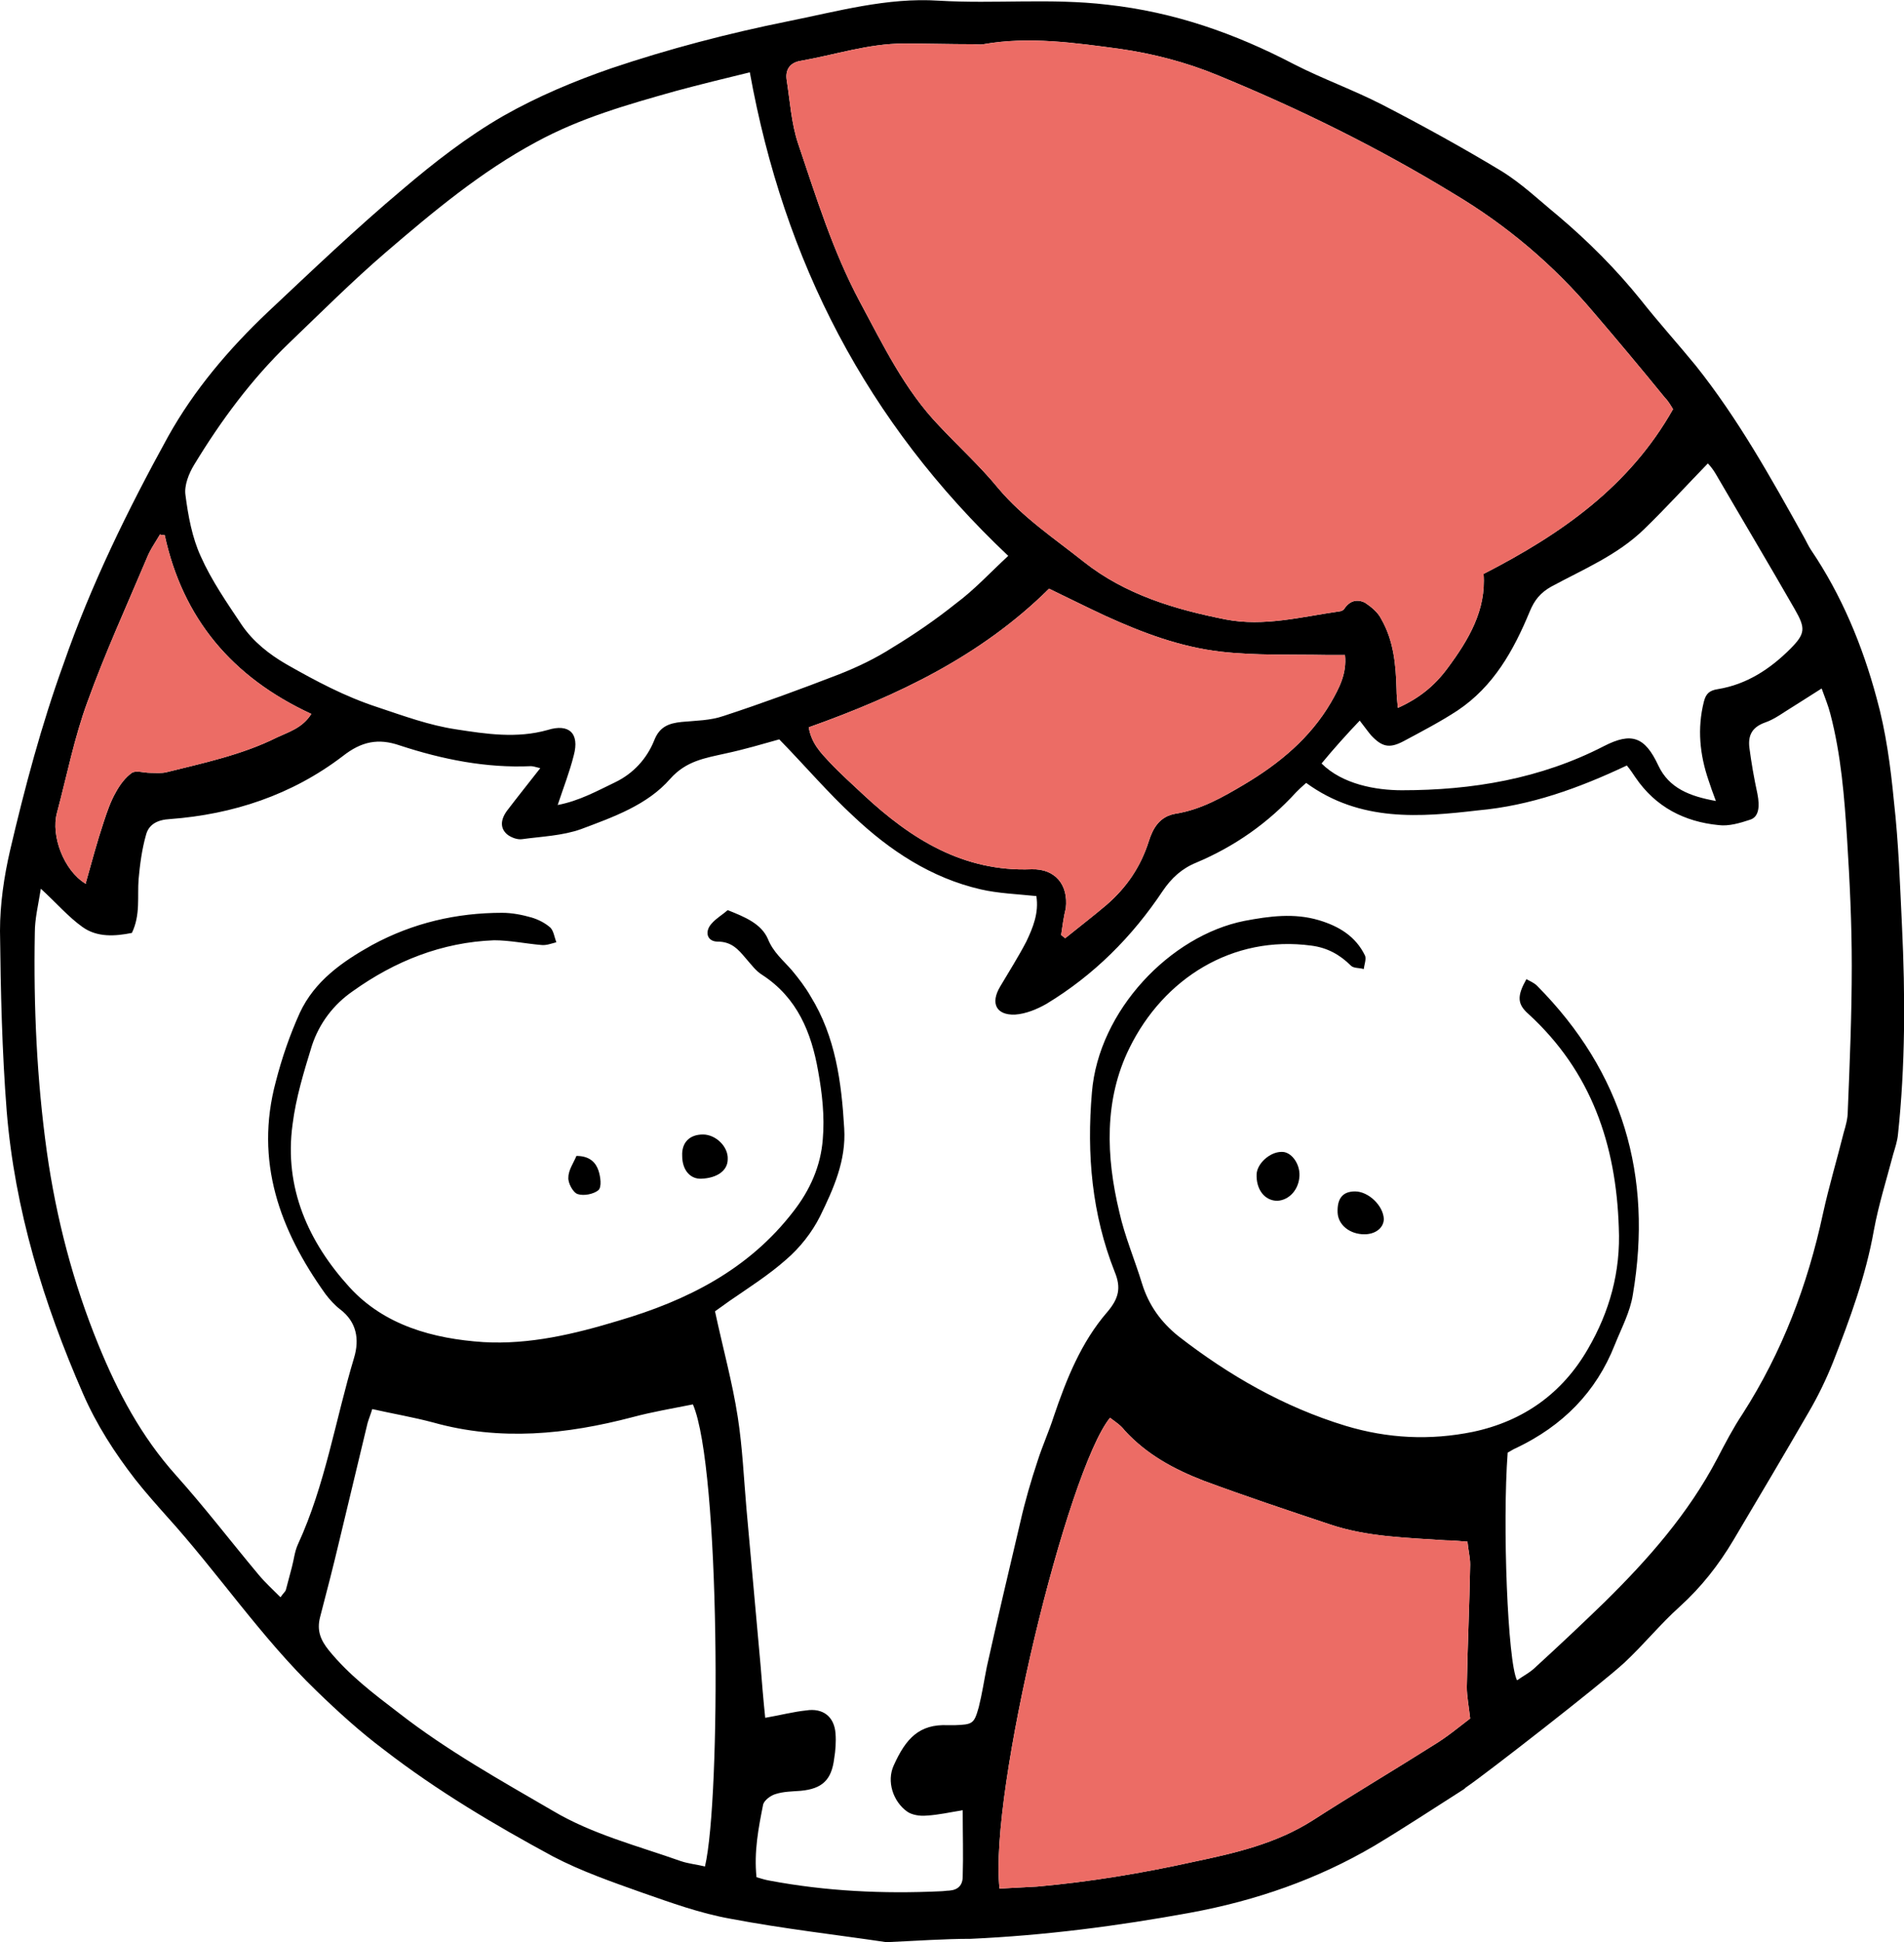 <?xml version="1.0" encoding="utf-8"?>
<!-- Generator: Adobe Illustrator 19.1.0, SVG Export Plug-In . SVG Version: 6.00 Build 0)  -->
<svg version="1.1" id="Calque_1" xmlns="http://www.w3.org/2000/svg" xmlns:xlink="http://www.w3.org/1999/xlink" x="0px" y="0px"
	 viewBox="0 0 284.4 290" style="enable-background:new 0 0 284.4 290;" xml:space="preserve">
<style type="text/css">
	.st0{fill:#EC6C65;}
</style>
<g>
	<g>
		<path d="M132.4,290c-7.4-1.1-15.4-2-23.3-3.5c-4.5-0.8-8.9-2.4-13.2-3.9c-4.5-1.6-9.1-3.2-13.3-5.4c-8.7-4.7-17.3-9.8-25.2-15.9
			c-3.6-2.7-6.9-5.7-10.1-8.8c-8.3-8-14.7-17.6-22.4-26.1c-1.6-1.8-3.2-3.6-4.7-5.5c-3.1-4-5.8-8.2-7.8-12.8
			c-5.9-13.5-10.2-27.5-11.4-42.2C0.3,157,0.1,148,0,139c0-4,0.6-8.1,1.5-12c2.2-9.4,4.7-18.8,8-27.9c4.1-11.8,9.6-23,15.6-33.9
			c3.9-7,9.1-13.1,14.9-18.6c6.6-6.2,13.2-12.5,20.1-18.3c4.7-4,9.7-7.9,15.1-11c5.1-2.9,10.6-5.2,16.1-7.1c8.6-2.9,17.4-5.2,26.3-7
			c7.5-1.5,14.9-3.6,22.6-3.1c8.4,0.5,16.8-0.4,25.2,0.6c10,1.1,19.1,4.3,27.9,8.9c4.3,2.2,8.8,3.8,13.1,6c6,3.1,12,6.4,17.8,9.9
			c3.1,1.9,5.7,4.4,8.5,6.7c4.5,3.8,8.7,8,12.4,12.6c2.6,3.3,5.5,6.5,8.2,9.8c6.3,7.9,11.2,16.7,16.1,25.5c0.4,0.7,0.7,1.4,1.1,2
			c4.6,6.8,7.7,14.3,9.8,22.1c1.4,5,2.1,10.3,2.6,15.5c0.7,6.2,0.9,12.4,1.2,18.6c0.5,10.4,0.5,20.8-0.6,31.1
			c-0.1,1-0.4,1.9-0.7,2.9c-1,3.8-2.2,7.6-2.9,11.4c-1.2,6.8-3.6,13.3-6.1,19.7c-1,2.5-2.2,5-3.6,7.4c-3.7,6.4-7.5,12.8-11.3,19.2
			c-2.2,3.7-4.8,7-8,9.9c-2.9,2.6-5.4,5.7-8.3,8.4c-3.6,3.3-20.7,16.6-23.5,18.5c-0.2,0.1-0.3,0.3-0.5,0.4
			c-4.4,2.8-8.8,5.7-13.3,8.4c-8.5,5-17.7,8.2-27.5,10c-10.9,2-21.8,3.4-32.8,3.9C141,289.5,137,289.8,132.4,290z M195.1,116.9
			c-0.7,0.6-1.1,1-1.5,1.4c-4.2,4.6-9.2,8.1-14.9,10.5c-2.2,0.9-3.7,2.3-5,4.2c-4.6,6.9-10.3,12.6-17.4,16.9
			c-1.4,0.8-3.1,1.5-4.7,1.6c-2.8,0.1-3.7-1.7-2.2-4.2c1.3-2.2,2.7-4.4,3.9-6.7c1-2.1,1.9-4.3,1.5-6.8c-2.9-0.3-5.7-0.4-8.3-1
			c-7.4-1.7-13.6-5.8-19-10.9c-3.8-3.5-7.2-7.5-11.1-11.5c-2.5,0.7-5.2,1.5-8,2.1c-3.1,0.7-5.9,1.1-8.3,3.8
			c-3.4,3.9-8.5,5.7-13.3,7.5c-2.8,1-5.9,1.1-8.8,1.5c-0.7,0.1-1.5-0.2-2.1-0.6c-1.2-0.9-1.2-2.2-0.2-3.6c1.6-2.1,3.2-4.1,5-6.4
			c-0.8-0.2-1.1-0.3-1.4-0.3c-6.7,0.3-13.2-1-19.6-3.1c-3.2-1.1-5.7-0.6-8.5,1.6c-7.6,5.8-16.4,8.7-25.8,9.4
			c-1.9,0.1-3.2,0.8-3.6,2.4c-0.6,2.1-0.9,4.4-1.1,6.6c-0.2,2.6,0.3,5.3-1,8c-2.5,0.5-5.2,0.7-7.4-0.9c-2.1-1.5-3.8-3.5-6.2-5.7
			c-0.4,2.5-0.9,4.5-0.9,6.6C5,150.3,5.5,161.2,7,172c1.4,9.9,3.9,19.5,7.7,28.8c2.9,7.1,6.4,13.7,11.6,19.5
			c4.3,4.8,8.2,9.9,12.3,14.8c1,1.2,2.1,2.2,3.3,3.4c0.4-0.6,0.7-0.8,0.8-1.1c0.3-1.1,0.6-2.3,0.9-3.4c0.3-1.1,0.4-2.3,0.9-3.4
			c4.1-8.9,5.6-18.6,8.4-27.9c0.8-2.7,0.4-5.3-2.1-7.2c-0.8-0.6-1.6-1.5-2.2-2.3c-6.8-9.5-10.6-19.8-7.4-31.7
			c0.9-3.5,2.1-7,3.6-10.3c2.2-4.7,6.3-7.6,10.8-10.1c6.1-3.3,12.6-4.8,19.4-4.8c1.5,0,3,0.3,4.4,0.7c1,0.3,2,0.8,2.8,1.5
			c0.5,0.5,0.6,1.4,0.9,2.2c-0.8,0.2-1.5,0.5-2.3,0.4c-2.3-0.2-4.7-0.7-7-0.7c-7.8,0.3-14.8,3.1-21.1,7.6c-2.9,2-5,4.8-6.1,8.1
			c-1.2,3.9-2.4,7.8-2.9,11.8c-1.3,9.5,2.4,17.6,8.5,24.3c5.2,5.7,12.5,7.7,20,8.2c6.9,0.4,13.6-1.2,20.2-3.2
			c10.2-3,19.4-7.6,26.1-16.3c2.5-3.2,4.1-6.8,4.4-10.8c0.3-3.4-0.1-6.9-0.7-10.2c-1-5.7-3.1-10.9-8.3-14.3c-1-0.6-1.7-1.6-2.5-2.5
			c-1.1-1.3-2.1-2.5-4.2-2.5c-1.6,0-2-1.5-0.9-2.7c0.7-0.8,1.6-1.3,2.4-2c2.5,1,5,2,6,4.3c0.8,2,2.3,3.2,3.6,4.7
			c1,1.2,2,2.5,2.8,3.9c3.7,6,4.6,12.8,5,19.7c0.3,4.8-1.6,9-3.6,13.1c-1.2,2.4-3,4.7-5.1,6.5c-2.6,2.3-5.6,4.2-8.5,6.2
			c-0.8,0.6-1.7,1.2-2.1,1.5c1.2,5.6,2.6,10.6,3.4,15.8c0.7,4.5,0.9,9.1,1.3,13.7c0.7,7.8,1.4,15.6,2.1,23.3c0.2,2.5,0.4,5,0.7,7.9
			c2.3-0.4,4.2-0.9,6.1-1.1c2.5-0.4,4.2,0.9,4.4,3.4c0.1,1.3,0,2.6-0.2,3.8c-0.4,3.2-1.8,4.5-5,4.8c-1.3,0.1-2.6,0.1-3.8,0.5
			c-0.7,0.2-1.6,0.9-1.8,1.5c-0.7,3.5-1.4,7.1-1,10.9c0.7,0.2,1.3,0.4,1.9,0.5c8.5,1.6,17,2,25.6,1.6c0.4,0,0.9-0.1,1.3-0.1
			c1.3-0.1,2-0.8,2-2.1c0.1-3.2,0-6.3,0-9.9c-1.9,0.3-3.6,0.7-5.4,0.8c-1,0.1-2.2-0.1-2.9-0.6c-2.1-1.5-3.1-4.5-2-6.9
			c1.8-4,3.8-6.2,8.1-6c0.3,0,0.6,0,1,0c2.7-0.1,2.9-0.2,3.6-2.7c0.5-2,0.8-4,1.2-6c1.6-7.2,3.3-14.4,5-21.6
			c0.7-3.1,1.6-6.2,2.6-9.2c0.7-2.2,1.7-4.4,2.4-6.6c1.9-5.6,4.1-11.1,8-15.6c1.7-2,2.1-3.6,1.1-6c-3.4-8.6-4.2-17.5-3.4-26.8
			c1-12.2,11.7-23.4,22.8-25.6c3.7-0.7,7.4-1.2,11.1-0.1c3,0.9,5.5,2.4,6.9,5.3c0.2,0.5-0.1,1.3-0.2,2c-0.6-0.2-1.5-0.1-1.9-0.5
			c-1.7-1.7-3.6-2.7-5.9-3c-11.8-1.6-22.1,4.9-27.2,15.3c-3.8,7.7-3.5,16.2-1.5,24.5c0.8,3.6,2.3,7.1,3.4,10.7
			c1,3.2,2.8,5.7,5.4,7.8c7.6,5.9,15.8,10.6,25,13.4c6.3,1.9,12.6,2.2,19,0.9c7.6-1.6,13.4-5.8,17.2-12.4c3.2-5.5,4.9-11.5,4.6-18.1
			c-0.4-12.4-4.1-23.3-13.5-31.9c-1.7-1.5-1.7-2.7-0.3-5.2c0.5,0.3,1.1,0.5,1.6,1c12.8,12.9,17.3,28.4,14.3,46.1
			c-0.4,2.6-1.7,5-2.7,7.5c-2.8,7.1-7.8,12.1-14.7,15.4c-0.5,0.2-0.9,0.5-1.3,0.7c-0.8,10.7,0,31.3,1.4,34c1-0.7,2-1.2,2.8-2
			c3.5-3.2,6.9-6.4,10.3-9.7c6.5-6.4,12.5-13.2,16.8-21.4c1.2-2.3,2.4-4.6,3.8-6.7c5.9-9.2,9.7-19.2,12-29.9
			c0.9-4.1,2.1-8.1,3.1-12.1c0.3-1,0.6-2.1,0.6-3.1c0.3-7.3,0.6-14.5,0.6-21.8c0-6.3-0.3-12.6-0.7-18.9c-0.4-6.3-0.9-12.6-2.5-18.7
			c-0.3-1.2-0.8-2.4-1.3-3.8c-1.6,1-2.8,1.8-4.1,2.6c-1.5,0.9-2.9,2-4.4,2.5c-1.9,0.7-2.5,1.9-2.3,3.7c0.3,2.3,0.7,4.6,1.2,6.9
			c0.4,2,0.2,3.5-1.1,3.9c-1.5,0.5-3.2,1-4.7,0.8c-5.1-0.5-9.4-2.7-12.4-7.1c-0.4-0.6-0.8-1.2-1.3-1.8c-7.2,3.4-14.4,6-22.2,6.7
			C212.2,122,203.2,122.8,195.1,116.9z M150.6,83c-21.2-20-33.5-44-38.6-72.2c-3.7,0.9-7.4,1.8-11.1,2.8c-7.1,2-14.2,4-20.8,7.6
			c-8.2,4.4-15.4,10.4-22.5,16.5c-5,4.3-9.7,9-14.5,13.6C37.6,56.6,33,62.8,29,69.4c-0.8,1.3-1.5,3.1-1.3,4.5c0.4,3.1,1,6.4,2.3,9.2
			c1.6,3.6,3.9,6.9,6.1,10.2c1.7,2.5,4.1,4.4,6.7,5.9c4.4,2.5,8.7,4.8,13.6,6.4c3.9,1.3,7.7,2.7,11.7,3.3c4.5,0.7,9.1,1.4,13.7,0.1
			c3.2-1,4.8,0.5,3.9,3.8c-0.6,2.4-1.5,4.7-2.4,7.4c3.2-0.6,5.9-2.1,8.6-3.4c2.7-1.3,4.7-3.5,5.8-6.2c0.8-2.1,2.2-2.6,4.1-2.8
			c2.1-0.2,4.3-0.2,6.3-0.9c5.8-1.9,11.5-4,17.2-6.2c2.8-1.1,5.5-2.4,8-4c3.3-2,6.5-4.2,9.5-6.6C145.5,88.1,147.8,85.6,150.6,83z
			 M249.9,61.1c-0.3-0.5-0.7-1.2-1.2-1.7c-3.5-4.3-7.1-8.6-10.7-12.8c-6-7.1-13-13-20.9-17.7C205.8,22,194,16.2,181.8,11.2
			c-4.6-1.9-9.6-3.2-14.5-3.9c-6.7-0.9-13.6-1.9-20.4-0.7c-0.5,0.1-1.1,0-1.6,0c-3.4,0-6.8-0.1-10.3-0.1c-5.3,0-10.3,1.7-15.5,2.6
			c-1.6,0.3-2.2,1.4-2,2.8c0.5,3.2,0.7,6.5,1.7,9.5c2.7,8,5.2,16.1,9.2,23.6c3.5,6.5,6.7,13.2,11.9,18.6c2.9,3.1,6.1,6,8.8,9.3
			c3.7,4.4,8.4,7.5,12.8,11c6.2,4.9,13.6,7.1,21.2,8.6c5.7,1.1,11.3-0.4,16.9-1.2c0.3,0,0.7-0.2,0.8-0.4c0.8-1.2,1.9-1.5,3.1-0.9
			c0.9,0.6,1.9,1.4,2.4,2.4c1.9,3.3,2.2,6.9,2.3,10.5c0,0.9,0.1,1.8,0.2,2.8c3.1-1.4,5.4-3.2,7.4-5.9c3.2-4.3,5.8-8.7,5.4-14.1
			C233.3,79.7,243.4,72.6,249.9,61.1z M165.8,211.7c-6.4,7.9-18.1,56-16.5,70.3c1.9-0.1,3.7-0.2,5.6-0.3c7.9-0.7,15.7-2,23.4-3.7
			c6.2-1.3,12.3-2.7,17.8-6.2c5.9-3.8,12-7.4,18-11.2c2-1.2,3.8-2.7,5.5-4c-0.2-1.8-0.5-3.3-0.5-4.7c0.1-6.1,0.4-12.2,0.5-18.3
			c0-1.1-0.3-2.2-0.4-3.4c-1.3-0.1-2.2-0.2-3.2-0.2c-5.9-0.4-11.8-0.5-17.4-2.4c-6.3-2.1-12.6-4.2-18.8-6.5
			c-4.4-1.7-8.5-3.9-11.8-7.5C167.4,212.8,166.6,212.3,165.8,211.7z M103.5,209.7c-3,0.6-6,1.1-9,1.9c-9.9,2.6-19.8,3.6-29.8,0.8
			c-3-0.8-6-1.3-9.1-2c-0.2,0.7-0.5,1.4-0.7,2.1c-1.4,5.8-2.8,11.7-4.2,17.5c-0.9,3.8-1.9,7.7-2.9,11.5c-0.5,2,0.1,3.4,1.3,4.9
			c3,3.7,6.7,6.5,10.5,9.4c7.2,5.6,15.1,10,23,14.6c5.9,3.5,12.6,5.2,19.1,7.5c1.2,0.4,2.4,0.5,3.6,0.8
			C107.7,268.5,107.6,219.2,103.5,209.7z M158.5,139.6c0.2,0.2,0.4,0.3,0.6,0.5c2.1-1.7,4.2-3.3,6.2-5c3-2.6,5.1-5.7,6.3-9.5
			c0.6-1.9,1.6-3.7,4-4.1c3.8-0.6,7.1-2.5,10.3-4.4c5.2-3.1,9.8-6.9,12.9-12.2c1.2-2.1,2.4-4.3,2.1-7.1c-1,0-2,0-2.9,0
			c-5.2-0.1-10.5,0.1-15.7-0.5c-6-0.7-11.6-2.8-17.1-5.3c-2.8-1.3-5.6-2.7-8.5-4.1c-10.2,10.1-22.7,16-35.9,20.7
			c0.4,2.4,1.8,3.8,3.1,5.2c1.6,1.7,3.4,3.3,5.1,4.9c7.1,6.6,14.9,11.5,25.1,11.1c3.5-0.1,5.5,2.3,5.1,5.8
			C158.9,136.8,158.7,138.2,158.5,139.6z M197.4,114c3.1,3.1,8.1,4,12,4c10.5,0,20.7-1.7,30.2-6.6c4.1-2.1,6.1-1.4,8.1,2.9
			c1.6,3.4,4.7,4.6,8.6,5.3c-0.5-1.3-0.8-2.2-1.1-3.1c-1.3-3.8-1.7-7.7-0.7-11.7c0.3-1.2,0.8-1.7,2.1-1.9c4.3-0.7,7.8-3,10.8-6
			c2.3-2.3,2.3-3.1,0.7-5.9c-3.9-6.8-7.9-13.5-11.8-20.2c-0.4-0.7-0.9-1.3-1.2-1.6c-3.3,3.4-6.3,6.7-9.5,9.8c-4,3.9-9.1,6-13.9,8.6
			c-1.6,0.9-2.5,2-3.2,3.7c-2.4,5.8-5.4,11.2-10.8,14.8c-2.6,1.7-5.3,3.1-8.1,4.6c-2.1,1.1-3.2,0.8-4.8-0.9c-0.5-0.6-1-1.3-1.7-2.2
			C201.1,109.7,199.3,111.7,197.4,114z M24.6,79.9c-0.2,0-0.5,0-0.7-0.1c-0.7,1.2-1.5,2.3-2,3.6c-3,7.1-6.2,14.1-8.8,21.3
			c-2,5.4-3.1,11.1-4.6,16.7c-0.9,3.4,1,8.5,4.2,10.5c0.1,0.1,0.4-0.1,0.1,0c0.9-3.2,1.7-6.2,2.7-9.2c0.5-1.5,1-3,1.8-4.4
			c0.6-1.1,1.4-2.2,2.4-2.9c0.6-0.4,1.8,0,2.7,0c0.9,0,1.7,0.1,2.5-0.1c5.6-1.4,11.3-2.6,16.5-5.2c1.7-0.8,3.8-1.4,5.1-3.5
			C34.6,101.1,27.3,92.3,24.6,79.9z"/>
		<path d="M194.1,175.6c-0.1,2-1.5,3.6-3.3,3.7c-1.9,0-3.2-1.7-3.1-4c0.1-1.6,2-3.3,3.7-3.3C192.8,171.9,194.2,173.7,194.1,175.6z"
			/>
		<path d="M104.8,176c-1.7,0.1-2.9-1.3-2.9-3.4c-0.1-2,1.1-3.2,3.1-3.2c1.9,0,3.8,1.8,3.7,3.7C108.7,174.8,107.1,175.9,104.8,176z"
			/>
		<path d="M203.8,184.3c-2.2,0-3.9-1.4-4-3.2c-0.1-2.2,0.8-3.2,2.6-3.2c2,0,4.2,2.1,4.3,4.1C206.7,183.3,205.5,184.3,203.8,184.3z"
			/>
		<path d="M86.1,172.6c2,0,2.9,1,3.3,2.2c0.3,0.9,0.5,2.4,0,2.9c-0.7,0.6-2.2,0.9-3.1,0.6c-0.7-0.2-1.5-1.7-1.4-2.5
			C84.9,174.7,85.7,173.6,86.1,172.6z"/>
	</g>
	<path id="" class="st0" d="M249.9,61.1c-0.3-0.5-0.7-1.2-1.2-1.7c-3.5-4.3-7.1-8.6-10.7-12.8c-6-7.1-13-13-20.9-17.7
		C205.8,22,194,16.2,181.8,11.2c-4.6-1.9-9.6-3.2-14.5-3.9c-6.7-0.9-13.6-1.9-20.4-0.7c-0.5,0.1-1.1,0-1.6,0
		c-3.4,0-6.8-0.1-10.3-0.1c-5.3,0-10.3,1.7-15.5,2.6c-1.6,0.3-2.2,1.4-2,2.8c0.5,3.2,0.7,6.5,1.7,9.5c2.7,8,5.2,16.1,9.2,23.6
		c3.5,6.5,6.7,13.2,11.9,18.6c2.9,3.1,6.1,6,8.8,9.3c3.7,4.4,8.4,7.5,12.8,11c6.2,4.9,13.6,7.1,21.2,8.6c5.7,1.1,11.3-0.4,16.9-1.2
		c0.3,0,0.7-0.2,0.8-0.4c0.8-1.2,1.9-1.5,3.1-0.9c0.9,0.6,1.9,1.4,2.4,2.4c1.9,3.3,2.2,6.9,2.3,10.5c0,0.9,0.1,1.8,0.2,2.8
		c3.1-1.4,5.4-3.2,7.4-5.9c3.2-4.3,5.8-8.7,5.4-14.1C233.3,79.7,243.4,72.6,249.9,61.1z"/>
	<path id="" class="st0" d="M165.8,211.7c-6.4,7.9-18.1,56-16.5,70.3c1.9-0.1,3.7-0.2,5.6-0.3c7.9-0.7,15.7-2,23.4-3.7
		c6.2-1.3,12.3-2.7,17.8-6.2c5.9-3.8,12-7.4,18-11.2c2-1.2,3.8-2.7,5.5-4c-0.2-1.8-0.5-3.3-0.5-4.7c0.1-6.1,0.4-12.2,0.5-18.3
		c0-1.1-0.3-2.2-0.4-3.4c-1.3-0.1-2.2-0.2-3.2-0.2c-5.9-0.4-11.8-0.5-17.4-2.4c-6.3-2.1-12.6-4.2-18.8-6.5
		c-4.4-1.7-8.5-3.9-11.8-7.5C167.4,212.8,166.6,212.3,165.8,211.7z"/>
	<path id="" class="st0" d="M24.6,79.9c-0.2,0-0.5,0-0.7-0.1c-0.7,1.2-1.5,2.3-2,3.6c-3,7.1-6.2,14.1-8.8,21.3c-2,5.4-3.1,11.1-4.6,16.7
		c-0.9,3.4,1,8.5,4.2,10.5c0.1,0.1,0.4-0.1,0.1,0c0.9-3.2,1.7-6.2,2.7-9.2c0.5-1.5,1-3,1.8-4.4c0.6-1.1,1.4-2.2,2.4-2.9
		c0.6-0.4,1.8,0,2.7,0c0.9,0,1.7,0.1,2.5-0.1c5.6-1.4,11.3-2.6,16.5-5.2c1.7-0.8,3.8-1.4,5.1-3.5C34.6,101.1,27.3,92.3,24.6,79.9z"
		/>
	<path id="" class="st0" d="M158.5,139.6c0.2,0.2,0.4,0.3,0.6,0.5c2.1-1.7,4.2-3.3,6.2-5c3-2.6,5.1-5.7,6.3-9.5c0.6-1.9,1.6-3.7,4-4.1
		c3.8-0.6,7.1-2.5,10.3-4.4c5.2-3.1,9.8-6.9,12.9-12.2c1.2-2.1,2.4-4.3,2.1-7.1c-1,0-2,0-2.9,0c-5.2-0.1-10.5,0.1-15.7-0.5
		c-6-0.7-11.6-2.8-17.1-5.3c-2.8-1.3-5.6-2.7-8.5-4.1c-10.2,10.1-22.7,16-35.9,20.7c0.4,2.4,1.8,3.8,3.1,5.2
		c1.6,1.7,3.4,3.3,5.1,4.9c7.1,6.6,14.9,11.5,25.1,11.1c3.5-0.1,5.5,2.3,5.1,5.8C158.9,136.8,158.7,138.2,158.5,139.6z"/>
</g>
</svg>

